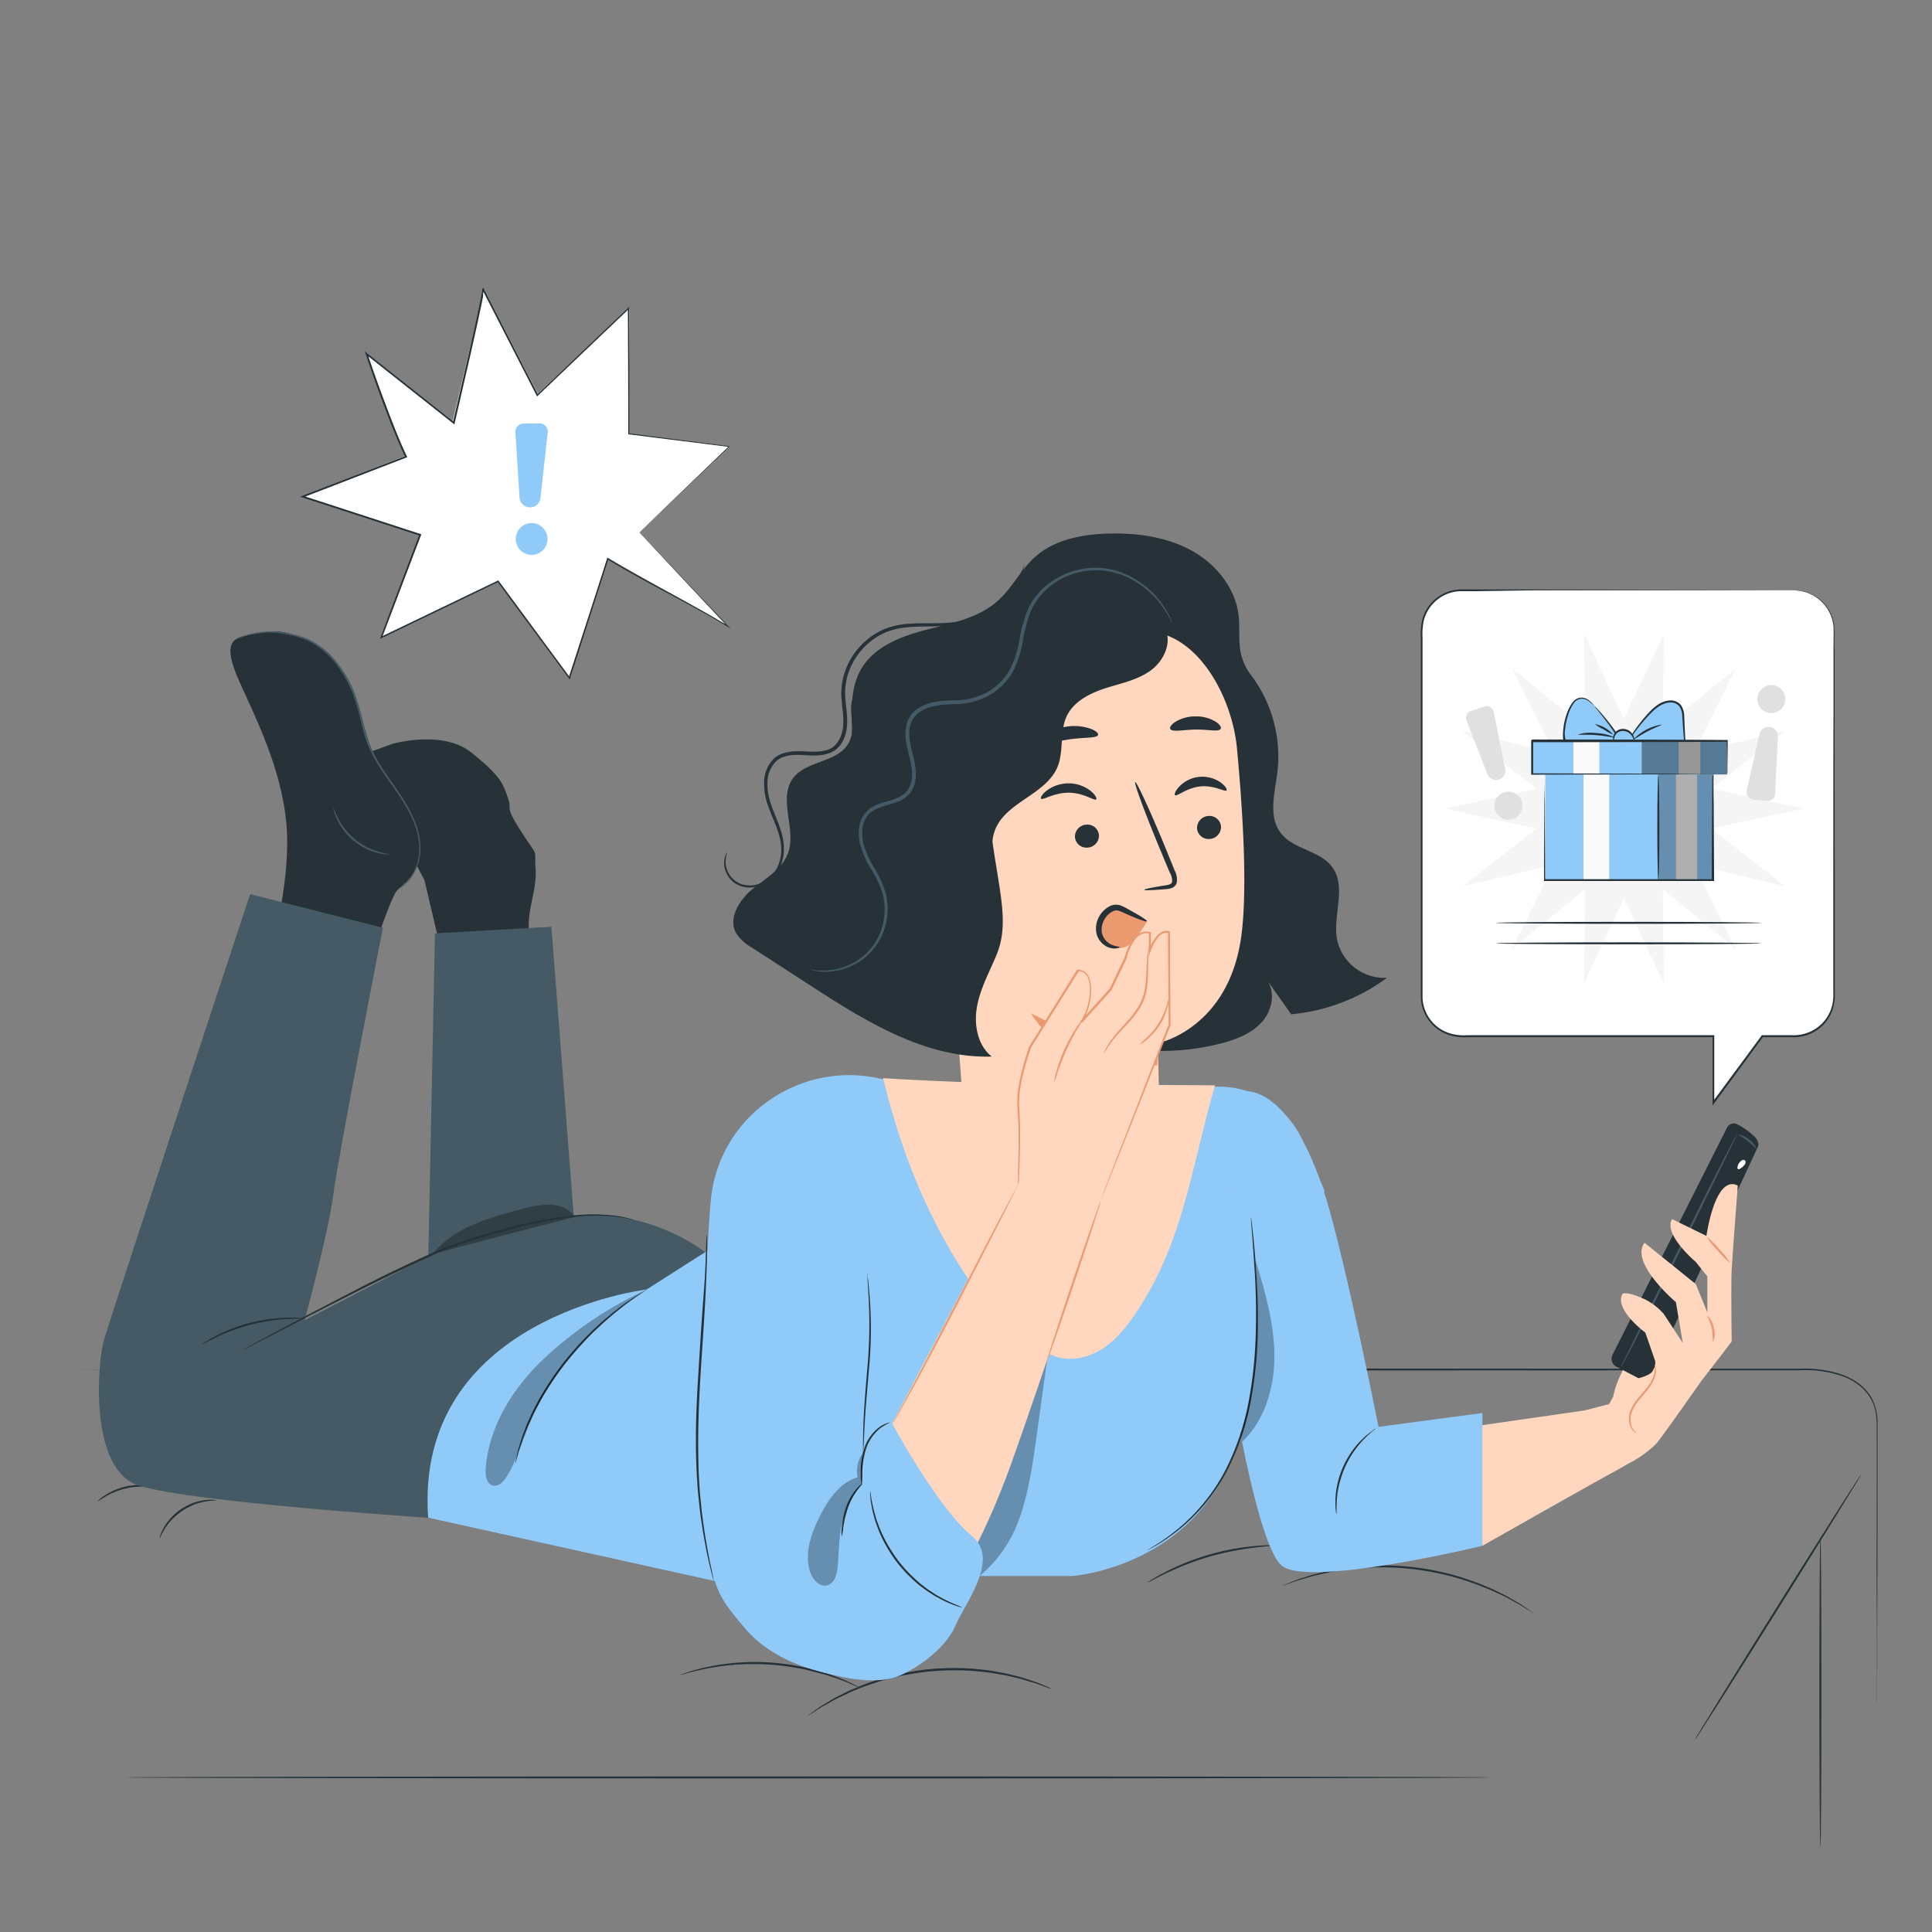 <svg xmlns="http://www.w3.org/2000/svg" viewBox="0 0 500 500"><rect x="0" y="0" width="500" height="500" fill="#808080" stroke="none"/><g id="freepik--Bed--inject-36"><path d="M56,388.27c0,.1-1.06,0-2.74.3a15,15,0,0,0-2.86.76A17.5,17.5,0,0,0,47.18,391a17.17,17.17,0,0,0-2.76,2.35,15.23,15.23,0,0,0-1.8,2.35c-.89,1.44-1.22,2.45-1.31,2.42s0-.27.17-.73a9.34,9.34,0,0,1,.83-1.88A13.1,13.1,0,0,1,44.07,393a14.88,14.88,0,0,1,6.16-4.12,13.35,13.35,0,0,1,3-.68,10.55,10.55,0,0,1,2-.05A2.45,2.45,0,0,1,56,388.27Z" style="fill:#263238"></path><path d="M41.31,385.19c0,.09-1-.17-2.48-.34a18.7,18.7,0,0,0-11.48,2.43c-1.33.77-2.07,1.38-2.13,1.31A7.65,7.65,0,0,1,27.15,387a16.56,16.56,0,0,1,11.73-2.48A7.66,7.66,0,0,1,41.31,385.19Z" style="fill:#263238"></path><path d="M272.07,437.09a5.21,5.21,0,0,1-.65-.2l-1.81-.66-1.3-.48c-.48-.17-1-.31-1.58-.49-1.14-.33-2.42-.78-3.88-1.08l-2.28-.54c-.79-.18-1.64-.28-2.5-.44-1.72-.34-3.59-.5-5.55-.71a67.12,67.12,0,0,0-25.35,2.79c-1.87.63-3.66,1.19-5.27,1.9-.81.34-1.61.63-2.34,1l-2.11,1c-1.37.61-2.51,1.32-3.55,1.89-.52.3-1,.56-1.44.82l-1.17.76-1.62,1a3.08,3.08,0,0,1-.59.33,3.93,3.93,0,0,1,.53-.41l1.57-1.12,1.15-.8c.42-.28.91-.55,1.42-.86,1-.59,2.17-1.34,3.53-2l2.11-1.06c.74-.36,1.54-.66,2.35-1,1.61-.73,3.41-1.31,5.28-2a71.86,71.86,0,0,1,12.63-2.67,71,71,0,0,1,12.91-.14c2,.23,3.85.4,5.58.76.87.17,1.72.29,2.51.48l2.29.57c1.47.33,2.74.81,3.88,1.17.56.18,1.1.34,1.57.52l1.3.53,1.77.75A2.8,2.8,0,0,1,272.07,437.09Z" style="fill:#263238"></path><path d="M485.76,441.18s0-.61,0-1.79,0-2.95,0-5.25c0-4.61,0-11.4-.06-20.12s0-19.37,0-31.71q0-4.62,0-9.57c-.09-3.26.37-6.77-1.12-9.94s-4.45-5.48-7.86-6.68a29.61,29.61,0,0,0-11.07-1.49h0l-175.89.06L94,354.62l-59.27-.09-16.12,0-4.19,0-1.43,0s.49,0,1.43,0l4.19,0,16.12-.05L94,354.25l195.61-.08,175.89.06h0a30,30,0,0,1,11.23,1.53c3.47,1.23,6.65,3.58,8.06,6.89a13.5,13.5,0,0,1,1.11,5.08c0,1.7,0,3.37,0,5q0,5,0,9.57c0,12.34,0,23-.05,31.71s0,15.51-.05,20.12c0,2.3,0,4.06,0,5.25S485.76,441.18,485.76,441.18Z" style="fill:#263238"></path><path d="M397,417.53a3.73,3.73,0,0,1-.61-.34l-1.69-1c-.36-.24-.77-.49-1.21-.77s-.95-.53-1.49-.83c-1.07-.57-2.26-1.3-3.67-1.92l-2.18-1c-.76-.36-1.59-.65-2.42-1-1.66-.72-3.51-1.29-5.44-1.93a70.64,70.64,0,0,0-26.12-2.91c-2,.2-3.95.35-5.73.68-.89.16-1.76.26-2.58.44l-2.35.53c-1.51.29-2.83.74-4,1.06-.59.18-1.14.32-1.64.48l-1.35.48-1.87.65a3.79,3.79,0,0,1-.67.2,2.81,2.81,0,0,1,.63-.29l1.85-.75,1.33-.52c.5-.18,1-.34,1.63-.52,1.18-.36,2.5-.83,4-1.15l2.36-.56c.83-.19,1.7-.31,2.59-.47,1.79-.36,3.73-.52,5.76-.74a68.83,68.83,0,0,1,26.3,2.93c1.94.66,3.79,1.24,5.46,2,.83.35,1.66.66,2.42,1l2.18,1.07c1.41.65,2.59,1.4,3.66,2,.53.31,1,.59,1.47.87l1.19.81,1.64,1.13A3.07,3.07,0,0,1,397,417.53Z" style="fill:#263238"></path><path d="M222.22,436.63a1.91,1.91,0,0,1-.46-.15l-1.27-.54c-.54-.25-1.21-.54-2-.83s-1.69-.69-2.71-1-2.12-.72-3.33-1-2.51-.66-3.89-1a69.06,69.06,0,0,0-9.08-1.3,70,70,0,0,0-9.18,0c-1.41.14-2.74.24-4,.44s-2.39.38-3.44.58-2,.43-2.82.62-1.54.37-2.11.54l-1.33.36a1.43,1.43,0,0,1-.48.09,1.62,1.62,0,0,1,.44-.19l1.31-.45c.57-.2,1.27-.42,2.1-.63s1.76-.5,2.81-.7,2.21-.47,3.46-.64,2.6-.35,4-.49a64.4,64.4,0,0,1,9.26-.08,65.17,65.17,0,0,1,9.15,1.35c1.38.35,2.7.65,3.9,1s2.33.75,3.34,1.12,1.9.75,2.69,1.08,1.45.64,2,.91l1.23.63A1.84,1.84,0,0,1,222.22,436.63Z" style="fill:#263238"></path><path d="M329.19,400a8,8,0,0,1-1.33.17c-.86.07-2.1.21-3.62.4A76.55,76.55,0,0,0,312.52,403a75.08,75.08,0,0,0-11.15,4.37c-1.38.67-2.49,1.24-3.25,1.65a7.47,7.47,0,0,1-1.2.58,6.32,6.32,0,0,1,1.1-.76c.73-.46,1.81-1.09,3.18-1.8a63.3,63.3,0,0,1,23-6.88c1.54-.15,2.78-.23,3.65-.24A5.84,5.84,0,0,1,329.19,400Z" style="fill:#263238"></path><path d="M471.12,478.16c-.14,0-.26-18.07-.26-40.36s.12-40.36.26-40.36.26,18.07.26,40.36S471.26,478.16,471.12,478.16Z" style="fill:#263238"></path><path d="M438.47,450.53c-.12-.08,9.48-15.62,21.44-34.71s21.75-34.52,21.87-34.44-9.47,15.61-21.43,34.71S438.6,450.61,438.47,450.53Z" style="fill:#263238"></path><path d="M386,460c0,.15-79.21.26-176.91.26S32.16,460.13,32.16,460s79.2-.26,176.93-.26S386,459.84,386,460Z" style="fill:#263238"></path></g><g id="freepik--Character--inject-36"><path d="M94.1,254.09c0-.79,6.84-21.83,8.68-23.67s6.4-4.35,6.37-13.29c0-6.34-7.69-13.54-11.11-18.54-2.46-3.6-5.26-17.89-7.89-22.36s-5.21-9-12.48-11.41c-6.16-2.08-6.81-1.53-12.94-.56C60.4,165,57.27,166,62,176.49s10.79,22.62,12.11,36.57-3.69,31.83-3.69,31.83Z" style="fill:#263238"></path><path d="M101.36,192.57s13.09-3.87,20.65,2.21,8.11,7.93,9.41,11.62-1.11,1.66,3.5,8.86,3.32,3.68,3.69,9.58-2.4,10.89-1.66,16.6a33.87,33.87,0,0,1,.18,9l-22.5-2.4-4.79-20.28L96.93,203.27l-1.11-8.67Z" style="fill:#263238"></path><path d="M100.91,221.1s-.28,0-.8,0a5.75,5.75,0,0,1-.94-.08,9.76,9.76,0,0,1-1.24-.23,15.24,15.24,0,0,1-3.08-1.08,16.39,16.39,0,0,1-6.11-5.09,14.66,14.66,0,0,1-1.63-2.83,8.37,8.37,0,0,1-.45-1.17,5.41,5.41,0,0,1-.26-.91c-.11-.5-.16-.79-.12-.79s.36,1.09,1.16,2.72a18.27,18.27,0,0,0,1.68,2.7,17.46,17.46,0,0,0,5.94,4.94,17,17,0,0,0,3,1.15C99.78,221,100.92,221,100.91,221.1Z" style="fill:#455a64"></path><path d="M103,230.05a11.41,11.41,0,0,0,2.79-2.42,13.21,13.21,0,0,0,2.64-9.46,20.76,20.76,0,0,0-1.91-6.65,47.06,47.06,0,0,0-4.1-6.89c-1.61-2.34-3.4-4.74-5-7.41A33,33,0,0,1,95.28,193a42.14,42.14,0,0,1-1.48-4.66,75.47,75.47,0,0,0-2.62-9.16,30.91,30.91,0,0,0-4.46-7.6,20.83,20.83,0,0,0-6-5.2,15.87,15.87,0,0,0-3.32-1.4,26.14,26.14,0,0,0-3.25-.81,22,22,0,0,0-10,.26,24,24,0,0,0-3.48,1.31,12.72,12.72,0,0,1,3.42-1.5,21.57,21.57,0,0,1,10.14-.43,27,27,0,0,1,3.3.78A16,16,0,0,1,80.94,166a21.15,21.15,0,0,1,6.15,5.28A31.05,31.05,0,0,1,91.66,179a75.2,75.2,0,0,1,2.64,9.22,39,39,0,0,0,1.47,4.59A31.37,31.37,0,0,0,97.84,197c1.56,2.65,3.34,5,4.94,7.4a45.77,45.77,0,0,1,4.1,7,20.85,20.85,0,0,1,1.89,6.8,13.31,13.31,0,0,1-2.85,9.62,9.62,9.62,0,0,1-2.09,1.84l-.63.35C103.05,230,103,230.06,103,230.05Z" style="fill:#455a64"></path><path d="M184.77,325.92s-9.42-9.06-25.92-11.19c-14.18-1.83-40.49,6.49-50.21,11.52L78.82,341.67s6.12-22.25,7.46-32.64S99.1,240.1,99.1,240.1l-34.37-8.7S30.91,333.85,27,346.44c-1.82,5.84-3.8,32.1,7.57,37.49,10,4.76,83.74,9.39,83.74,9.39l56.09-31.12Z" style="fill:#455a64"></path><polygon points="112.57 241.54 110.81 327 144.83 330.86 149.1 322.69 142.7 239.84 112.57 241.54" style="fill:#455a64"></polygon><g style="opacity:0.3"><path d="M142.46,311.77a24.45,24.45,0,0,0-7.32,1.12c-8.61,2.22-17.84,4.84-23.35,11.81l.34-.2q18.38-4.87,36.78-9.57A8.31,8.31,0,0,0,142.46,311.77Z"></path></g><path d="M164,315.74a1.1,1.1,0,0,1-.28-.05l-.81-.17-1.3-.31c-.51-.09-1.12-.16-1.8-.27a48.74,48.74,0,0,0-11.57.05,111.12,111.12,0,0,0-16.87,3.37c-6.24,1.75-13.15,3.6-20,6.75s-13.23,6.23-19,9.14-11,5.6-15.36,7.85l-10.33,5.36-2.82,1.43-.74.36a.86.86,0,0,1-.26.11l.24-.15.71-.41,2.78-1.52,10.25-5.5c4.34-2.3,9.52-5,15.32-8s12.19-6.11,19-9.19,13.79-5,20-6.74a109.05,109.05,0,0,1,17-3.27,47.09,47.09,0,0,1,11.63.12c.68.12,1.29.21,1.81.32l1.29.35.79.23Z" style="fill:#263238"></path><path d="M79.09,341.21c0,.09-1.57,0-4.09.12a48.85,48.85,0,0,0-19,4.74c-2.27,1.08-3.62,1.89-3.66,1.81a4.31,4.31,0,0,1,.89-.64,28.4,28.4,0,0,1,2.61-1.5,42.79,42.79,0,0,1,9.28-3.5A43.32,43.32,0,0,1,75,341a30.11,30.11,0,0,1,3,.1A4.16,4.16,0,0,1,79.09,341.21Z" style="fill:#263238"></path><path d="M319,169.56a35,35,0,0,1,11.6,30.19c-.67,5.42-2.46,11.55.88,15.86s10.18,4.46,13.34,8.84c3.72,5.16.07,12.4,1.2,18.66a12.58,12.58,0,0,0,12.93,9.95,49.12,49.12,0,0,1-24.8,9.43l-6.4-9.05c2.44,3.18,1.53,8-1.12,11S320,269,316.14,270A62.32,62.32,0,0,1,262,258.65" style="fill:#263238"></path><path d="M214.61,212.83c1.55-4.1,4-7.85,5.13-12.1,2.39-9.11-1.61-19.68,3.24-27.77,3.45-5.75,10.36-8.32,16.85-10s13.45-3,18.44-7.51c3.66-3.29,5.88-7.94,9.53-11.24,5.2-4.7,12.62-6,19.63-6.14,7.2-.11,14.59.93,20.91,4.4s11.39,9.66,12.21,16.81c.41,3.49-.19,7.1.75,10.48,1,3.72,3.78,6.71,5.39,10.21a18.46,18.46,0,0,1-5.63,21.9l-52.23,61.38c-10.54,3.44-35.41-2.45-43-10.47S210.69,223.19,214.61,212.83Z" style="fill:#263238"></path><path d="M320.13,193.72c-1.36-14.55-11.57-32.14-26-30.16l-45,12.85a8.56,8.56,0,0,0-7.39,8.9L249.25,286H300c-.16-8.83-.36-16.14-.35-16.06s18.53-3.66,21.65-28.07C322.86,229.68,321.64,209.88,320.13,193.72Z" style="fill:#ffd6be"></path><path d="M284.41,216.13a3.12,3.12,0,0,1-2.91,3.23,3,3,0,0,1-3.3-2.71,3.11,3.11,0,0,1,2.9-3.23A3,3,0,0,1,284.41,216.13Z" style="fill:#263238"></path><path d="M316,213.89a3.12,3.12,0,0,1-2.91,3.23,3,3,0,0,1-3.3-2.71,3.12,3.12,0,0,1,2.91-3.23A3,3,0,0,1,316,213.89Z" style="fill:#263238"></path><path d="M317.43,204.53c-.36.56-3.17-1.4-6.81-1s-6.08,2.73-6.53,2.25c-.22-.21.11-1.18,1.17-2.28a8.27,8.27,0,0,1,10.64-1C317.13,203.39,317.61,204.29,317.43,204.53Z" style="fill:#263238"></path><path d="M283.69,206.86c-.45.5-3.2-1.7-7.1-1.71s-6.75,2.06-7.18,1.54c-.2-.23.25-1.14,1.5-2.1a9.44,9.44,0,0,1,5.75-1.86,9.15,9.15,0,0,1,5.64,2C283.5,205.71,283.91,206.63,283.69,206.86Z" style="fill:#263238"></path><path d="M296.13,230.28c0-.19,2.06-.61,5.42-1.14.85-.12,1.66-.31,1.79-.9a4.41,4.41,0,0,0-.65-2.52L300,219.28c-3.8-9.18-6.58-16.74-6.21-16.88s3.75,7.16,7.55,16.34l2.63,6.48a5,5,0,0,1,.54,3.35,2.13,2.13,0,0,1-1.37,1.29,5.59,5.59,0,0,1-1.45.25C298.26,230.4,296.15,230.47,296.13,230.28Z" style="fill:#263238"></path><path d="M299.66,269.89a61.89,61.89,0,0,1-32.8-7.68s8.4,16.44,32.65,13.43Z" style="fill:#eb996e"></path><path d="M284.18,190.19c-.31.92-3.67.59-7.59,1.18s-7.06,1.76-7.61,1c-.25-.38.28-1.26,1.54-2.18a12.64,12.64,0,0,1,5.6-2.15,12.77,12.77,0,0,1,6,.52C283.56,189.05,284.31,189.75,284.18,190.19Z" style="fill:#263238"></path><path d="M315.88,188.68c-.65.78-3.31.07-6.49.13s-5.84.69-6.49-.09c-.28-.37.12-1.15,1.27-1.91a10,10,0,0,1,5.24-1.41,9.82,9.82,0,0,1,5.22,1.38C315.78,187.53,316.17,188.3,315.88,188.68Z" style="fill:#263238"></path><path d="M239.13,179.44c2.39-3.34,6.49-4.92,10.39-6.22a222.94,222.94,0,0,1,51.92-10.7c2,3.7-.22,8.51-3.64,11s-7.71,3.31-11.72,4.6-8.17,3.38-10,7.19c-1.92,4.06-.69,9-2.4,13.16-2.95,7.14-13.18,9-16.09,16.15-2.2,5.41.72,11.41,1.25,17.22a20.87,20.87,0,0,1-21.56,22.77l-.72-62.6C236.54,187.65,236.59,183,239.13,179.44Z" style="fill:#263238"></path><path d="M194.77,230.07c3.42-2.79,7.66-5.15,9.17-9.3,2.19-6.05-2.41-13.49,1-18.94,3.14-5,11.65-4.31,14.59-9.39,2.29-4,0-7.69,1-11.22s6.18-6.44,9.8-5.84l26.52,42.5c2,13.94,4.31,21.42,1,29.37-1.83,4.35-4.15,8.58-5,13.23s.1,10,3.8,12.95c-17.06.55-32.57-9.08-46.89-18.36l-15.15-9.82a11.42,11.42,0,0,1-4.12-3.77C188.37,237.6,191.35,232.87,194.77,230.07Z" style="fill:#263238"></path><path d="M209.51,250.88a7.74,7.74,0,0,0,1.8.44,15.85,15.85,0,0,0,5.31-.13,16.5,16.5,0,0,0,7.57-3.64,16.11,16.11,0,0,0,5.32-9.71,16.71,16.71,0,0,0-.26-6.54,26.79,26.79,0,0,0-2.86-6.46,25,25,0,0,1-3-6.7c-.51-2.39-.39-5.2,1.25-7.17s4.53-2.37,7.25-3.32a7.69,7.69,0,0,0,3.74-2.52,7.6,7.6,0,0,0,1.38-4.4c.11-3.11-1.09-6-1.52-8.94a9.61,9.61,0,0,1,.17-4.34,6.06,6.06,0,0,1,2.61-3.33c2.54-1.64,5.68-1.78,8.7-1.9a18.58,18.58,0,0,0,8.88-2.17,16.65,16.65,0,0,0,6.3-6.22,27.47,27.47,0,0,0,2.58-8.05,39,39,0,0,1,2-7.56,17.15,17.15,0,0,1,4.28-5.84,19.09,19.09,0,0,1,22.42-2.1,23.42,23.42,0,0,1,6.32,5.29,31.6,31.6,0,0,1,3.78,6,2.69,2.69,0,0,0-.15-.44,10.16,10.16,0,0,0-.53-1.28,22.4,22.4,0,0,0-2.8-4.5,23.21,23.21,0,0,0-6.34-5.53,20,20,0,0,0-10.72-2.9,20.33,20.33,0,0,0-12.52,4.86,17.84,17.84,0,0,0-4.54,6.12,38.74,38.74,0,0,0-2.11,7.72,26.53,26.53,0,0,1-2.52,7.76,15.65,15.65,0,0,1-5.94,5.84,17.47,17.47,0,0,1-8.45,2c-3,.13-6.36.23-9.2,2.05a7.11,7.11,0,0,0-3,3.87,10.68,10.68,0,0,0-.21,4.79c.48,3.09,1.63,5.9,1.53,8.77a6.78,6.78,0,0,1-1.17,3.85,6.93,6.93,0,0,1-3.31,2.2c-1.29.48-2.67.78-4,1.28a8,8,0,0,0-3.61,2.35c-1.89,2.32-1.95,5.4-1.4,7.93a25.49,25.49,0,0,0,3.09,6.92,26.1,26.1,0,0,1,2.84,6.25,16,16,0,0,1,.3,6.25,15.66,15.66,0,0,1-5,9.4,16.32,16.32,0,0,1-7.28,3.67A18.19,18.19,0,0,1,209.51,250.88Z" style="fill:#455a64"></path><path d="M188.2,220.55a3.63,3.63,0,0,0-.63,1.37,6.06,6.06,0,0,0,.54,4.24,6.48,6.48,0,0,0,2.06,2.39,6.76,6.76,0,0,0,3.59,1.13,8.47,8.47,0,0,0,7.66-4.38,11.24,11.24,0,0,0,1.45-5.12,15.8,15.8,0,0,0-.93-5.67c-1.18-3.74-3.46-7.44-3.32-11.74a7.87,7.87,0,0,1,2.24-5.75c1.59-1.46,3.95-1.73,6.27-1.64s4.86.44,7.39-.43a6.45,6.45,0,0,0,3.15-2.4,9.24,9.24,0,0,0,1.41-3.7c.44-2.63-.07-5.17-.26-7.58a16.51,16.51,0,0,1,.71-7,17.75,17.75,0,0,1,8.39-10c3.79-2.05,8.06-2.09,11.91-2.14s7.62-.1,10.84-1.2a22.9,22.9,0,0,0,12.25-9.6,16.21,16.21,0,0,0,2.27-5.3,31.12,31.12,0,0,1-2.59,5.09,22.52,22.52,0,0,1-4.46,4.95,22.22,22.22,0,0,1-7.68,4.19c-3.12,1-6.75,1.06-10.63,1.05s-8.28,0-12.33,2.16A18.56,18.56,0,0,0,218.61,174a17.65,17.65,0,0,0-.78,7.38c.21,2.47.68,4.94.27,7.33s-1.69,4.61-3.91,5.34-4.65.42-7,.38-5.05.17-6.92,1.91a8.73,8.73,0,0,0-2.52,6.43,16.68,16.68,0,0,0,1.26,6.4c.74,2,1.57,3.8,2.19,5.62a15.21,15.21,0,0,1,1,5.38,10.67,10.67,0,0,1-1.3,4.81,7.91,7.91,0,0,1-7,4.17,6.31,6.31,0,0,1-3.34-1,6.19,6.19,0,0,1-2-2.18,6,6,0,0,1-.68-4C188,221,188.25,220.58,188.2,220.55Z" style="fill:#263238"></path><path d="M296.58,238.12A54.64,54.64,0,0,0,289.9,235c-2.15-.59-3.54.5-4.67,2.41a6,6,0,0,0,.53,6.33c.77,1.09,3.27,1.77,4.58,1.56a4.12,4.12,0,0,0,2.33-1.14,31.12,31.12,0,0,0,4.27-5.88" style="fill:#eb996e"></path><path d="M289.77,245.08c0,.09-.3.31-1,.38a4.31,4.31,0,0,1-2.76-.73,5.15,5.15,0,0,1-2.33-3.64,6.51,6.51,0,0,1,1.55-5,6.31,6.31,0,0,1,2.26-1.7,3.46,3.46,0,0,1,1.47-.26,3.82,3.82,0,0,1,1.33.31c.77.33,1.34.68,1.93,1l1.59.89c1.94,1.11,3.09,1.9,3,2.09s-1.42-.24-3.49-1.1l-1.68-.72c-.59-.25-1.26-.59-1.86-.8a2.1,2.1,0,0,0-1.7,0,5,5,0,0,0-1.65,1.29,5.37,5.37,0,0,0-1.32,3.86,4.21,4.21,0,0,0,1.55,2.9,4.65,4.65,0,0,0,2.14,1C289.39,245,289.74,245,289.77,245.08Z" style="fill:#263238"></path><path d="M421.83,378.54a27.1,27.1,0,0,0,6.89-5c2.31-2.87,11.51-16.07,11.51-16.07l-14.78-11.54s-6.69,8.57-7.95,15.51l-1.06,1.94L410.21,365Z" style="fill:#ffd6be"></path><path d="M447,291.74l-29.68,58.88a2.29,2.29,0,0,0,1,3.07l5.73,3s2.72-.67,3.53-1.68,24.92-53,27.36-58.22a1.56,1.56,0,0,0,.1-1,3.89,3.89,0,0,0-1.25-1.9,17.85,17.85,0,0,0-4.38-3A1.9,1.9,0,0,0,447,291.74Z" style="fill:#263238"></path><path d="M449.64,293.48a2.47,2.47,0,0,1-.27.63l-.87,1.77c-.78,1.58-1.86,3.78-3.18,6.48-2.72,5.52-6.42,13.06-10.51,21.38s-7.88,15.9-10.65,21.33c-1.38,2.72-2.53,4.91-3.33,6.41-.4.75-.74,1.33-1,1.72a2.61,2.61,0,0,1-.37.58,3.65,3.65,0,0,1,.28-.63l.87-1.76,3.18-6.48,10.51-21.4c4.12-8.34,7.87-15.88,10.65-21.32,1.38-2.72,2.52-4.9,3.33-6.41.4-.75.74-1.32,1-1.71A5.14,5.14,0,0,1,449.64,293.48Z" style="fill:#455a64"></path><path d="M454.6,297.35c-.12.08-1-1-2.24-2s-2.53-1.6-2.48-1.74a5.09,5.09,0,0,1,2.8,1.33A5,5,0,0,1,454.6,297.35Z" style="fill:#455a64"></path><path d="M450.92,300.23a2.48,2.48,0,0,0-1.23,1.65c-.08.25-.08.62.18.7a.55.55,0,0,0,.41-.09,3.87,3.87,0,0,0,1.17-1,1.11,1.11,0,0,0,.29-.92.61.61,0,0,0-.82-.34" style="fill:#fff"></path><path d="M449.74,306.82s-1.38,18-1.58,21.75,0,18.6,0,18.6-10.29,13.64-13.45,17-6.33-7.92-6.33-8.51v-3.36l-2.57-7.42s-8.11-6-5.93-10c0,0,.79-.76,4.74.91a15.49,15.49,0,0,1,5.94,4.24l4.94,7.51L433.72,337s-12.06-10.23-8.11-15.37l13.25,10.68,3,7.32v-9.3l-3-3.75s-8.5-7.13-6.13-11.08l8.9,4.35S443.81,303.85,449.74,306.82Z" style="fill:#ffd6be"></path><path d="M443.27,347.44a24.88,24.88,0,0,0-.23-3.61,26.36,26.36,0,0,0-1.24-3.4,5.44,5.44,0,0,1,1.74,3.29A5.38,5.38,0,0,1,443.27,347.44Z" style="fill:#eb996e"></path><path d="M447.81,326.89a20.65,20.65,0,0,1-3.26-3.24,20.17,20.17,0,0,1-2.88-3.59,20.5,20.5,0,0,1,3.27,3.24A20.79,20.79,0,0,1,447.81,326.89Z" style="fill:#eb996e"></path><path d="M411.58,364.8l-32.81,4.73-3.54,23.8,8.42,6.72s30.57-17.36,35.07-19.72l4.47-2.57-1.69-10.21-10.57-2.75" style="fill:#ffd6be"></path><path d="M423.55,370.89a1.62,1.62,0,0,1-.7-.44,4,4,0,0,1-1.13-1.94,5.5,5.5,0,0,1,.19-3.32,11.71,11.71,0,0,1,2.11-3.46c.91-1.1,1.84-2.08,2.55-3.05a9,9,0,0,0,1.45-2.81,7.16,7.16,0,0,0,.17-2.91,1.73,1.73,0,0,1,.27.77,5.22,5.22,0,0,1-.08,2.23,8.73,8.73,0,0,1-1.42,3c-.72,1-1.64,2-2.54,3.1a12.18,12.18,0,0,0-2.06,3.29,5.35,5.35,0,0,0-.28,3.08,4.11,4.11,0,0,0,.92,1.88C423.33,370.69,423.58,370.85,423.55,370.89Z" style="fill:#eb996e"></path><path d="M187.74,320.72l-20.41,13s-60.2,7.19-56.52,59.05l80.61,17.82,32.12-4.94L232.9,388l-24.08-67.25Z" style="fill:#90CAF9"></path><path d="M337.29,295.52a23.86,23.86,0,0,0-23.38-14.25l-22,1.42-49-.3-15.49-3.33c-20.85-4.49-41.25,10-43.42,31.19-.05.44-.09.89-.13,1.34-2.62,32.55-.7,74.18-.64,82.07.14,17.32,3.51,20.42,9.27,27.41,9.85,11.92,27.42,12.79,27.42,12.79l8.2-26h49.44s23.95-1.63,37.21-22.52c2.67-4.21,4.1-8.21,6.72-14.39,10.72-25.27,21.3-62.8,21.3-62.8Z" style="fill:#90CAF9"></path><path d="M321.78,282.44s12.06-2.4,21.32,27.42c5.09,16.39,13.66,59.4,13.66,59.4l26.89-3.58v34.37s-44.08,10.69-51.71,5.31-16-63.83-16-63.83l3.58-50.94Z" style="fill:#90CAF9"></path><path d="M167.33,333.77a2.14,2.14,0,0,1-.47.36l-1.39.94-1,.66-1.17.85c-.84.61-1.8,1.28-2.81,2.11L158.86,340l-1.68,1.45c-1.18,1-2.34,2.13-3.6,3.3a92.5,92.5,0,0,0-7.45,8.35,84.25,84.25,0,0,0-6.22,9.31c-.79,1.52-1.63,2.94-2.24,4.34l-.93,2-.76,1.9c-.51,1.2-.86,2.32-1.19,3.3-.16.49-.31.95-.46,1.37s-.21.82-.31,1.17q-.27,1-.45,1.62a1.93,1.93,0,0,1-.19.56,2.83,2.83,0,0,1,.09-.58c.09-.43.21-1,.35-1.65.09-.36.18-.76.28-1.18s.26-.9.41-1.39c.3-1,.64-2.14,1.13-3.35.23-.62.47-1.26.73-1.93l.91-2c.6-1.42,1.42-2.85,2.21-4.4a81.42,81.42,0,0,1,6.23-9.39,86.39,86.39,0,0,1,7.53-8.37c1.28-1.17,2.45-2.32,3.65-3.29l1.71-1.43,1.63-1.25c1-.81,2-1.47,2.88-2.06l1.19-.81,1.05-.63,1.45-.86A2.94,2.94,0,0,1,167.33,333.77Z" style="fill:#263238"></path><path d="M314.45,280.88c-6,20.71-8.05,39.88-19.83,57.93-2.45,3.77-5.22,7.46-8.95,10s-8.59,3.72-12.81,2.16c-3.46-1.28-12.33-6.62-14.63-9.51-14.56-18.25-23.68-37.8-29.7-62.44,0,0,22.59,1.51,48.31,1.66C290.51,280.72,314.45,280.88,314.45,280.88Z" style="fill:#ffd6be"></path><path d="M284.86,310.72l17.77-45.36-.1-17,0-7c-3.06-.9-4.93,4.77-4.93,4.77l0-4.58c-4.39-1.31-6.25,6.33-6.25,6.33l-4,8.23-6.2,6.92.26-.42-.7.9-.94,1.05a15.81,15.81,0,0,0,2.43-8.61c0-5.15-3.28-4.74-3.28-4.74L266.51,271s-3.65,10.07-3.05,15.79-.06,21.08-.06,21.08" style="fill:#ffd6be"></path><path d="M263.4,307.87s0-.23,0-.67,0-1.12.05-2c0-1.74.07-4.26.13-7.48a115.77,115.77,0,0,0-.32-11.73,29.25,29.25,0,0,1,.84-7.26,70,70,0,0,1,2.23-7.84v0l12.34-19.81.07-.11h.11a2.83,2.83,0,0,1,1.93.59,3.56,3.56,0,0,1,1.16,1.63,9.29,9.29,0,0,1,.42,3.91,16.1,16.1,0,0,1-2.43,7.6l-.4-.31.94-1.05h0l.7-.9.42.29-.27.42-.41-.3,6.21-6.92,0,.06c1.05-2.2,2.18-4.54,3.31-6.9l.64-1.33,0,0a13.88,13.88,0,0,1,2.1-4.61,5.17,5.17,0,0,1,1.92-1.7,3.63,3.63,0,0,1,2.57-.21l.18,0v.19c0,1.54,0,3.07,0,4.58l-.5-.07a12.11,12.11,0,0,1,1.8-3.41,4.47,4.47,0,0,1,1.47-1.29,2.6,2.6,0,0,1,2-.23l.18,0v.19c0,8.57.09,16.63.13,24v.09c-5.36,13.56-9.83,24.88-13,32.84-1.58,3.94-2.82,7-3.67,9.19l-1,2.42-.26.62a.71.71,0,0,1-.1.2l.07-.22c.06-.15.13-.36.23-.62.21-.58.52-1.39.92-2.45.83-2.15,2-5.28,3.55-9.24l12.79-32.91v.09c-.06-7.38-.12-15.44-.18-24l.18.24a2.83,2.83,0,0,0-2.9,1.36,11.6,11.6,0,0,0-1.71,3.25l-.5,1.38v-1.46c0-1.52,0-3,0-4.58l.19.24a3.15,3.15,0,0,0-2.2.18,4.55,4.55,0,0,0-1.72,1.55,13.45,13.45,0,0,0-2,4.42V248c-.21.44-.42.88-.64,1.32-1.13,2.37-2.26,4.71-3.31,6.9l0,0,0,0-6.2,6.91-.41-.31.26-.42.42.3-.7.9h0l-.94,1.05-.39-.32a15.64,15.64,0,0,0,2.34-7.34,8.77,8.77,0,0,0-.38-3.7,3.13,3.13,0,0,0-1-1.43,2.42,2.42,0,0,0-1.58-.5l.18-.11-12.4,19.78,0,0a68.93,68.93,0,0,0-2.26,7.78,29.72,29.72,0,0,0-.87,7.17,116,116,0,0,1,.23,11.75c-.07,3.23-.17,5.76-.25,7.48-.05.84-.08,1.49-.1,1.95S263.4,307.87,263.4,307.87Z" style="fill:#eb996e"></path><g style="opacity:0.3"><path d="M253.59,407.81a34.18,34.18,0,0,0,10.62-16c2.12-6.37,3.05-13.07,4-19.72l3.12-22.63c-8.83,15.07-15.47,31.16-18.15,48.15C252.58,401.25,254,404.11,253.59,407.81Z"></path></g><path d="M263.84,305.69l-40.7,77.49,6.18,44.48s16.49-4.72,32.44-49c6.41-17.78,23.1-68,23.1-68Z" style="fill:#ffd6be"></path><path d="M323.76,315.11s0,.08.05.24.06.43.1.72c.08.68.18,1.61.32,2.79.26,2.42.6,5.93.89,10.27s.5,9.54.39,15.3a108,108,0,0,1-1.91,18.64,64.77,64.77,0,0,1-6.13,17.7A48.47,48.47,0,0,1,308.34,393a49.53,49.53,0,0,1-8.12,6.36c-1,.65-1.88,1.08-2.44,1.4l-.64.35-.22.1s.06-.06.2-.15l.61-.39c.54-.35,1.37-.8,2.38-1.48a52.49,52.49,0,0,0,8-6.45,49.36,49.36,0,0,0,9-12.22,65.8,65.8,0,0,0,6-17.58A111,111,0,0,0,325,344.42c.14-5.75,0-10.92-.28-15.26s-.52-7.86-.72-10.28c-.1-1.18-.17-2.12-.22-2.8l-.05-.72A.78.78,0,0,1,323.76,315.11Z" style="fill:#263238"></path><path d="M251.63,397.63c-9.09-7.45-21-29.71-21-29.71-6.68,0-7.91,14.34-10.24,19.9L207.11,431c5.56,1.81,18.07,5.93,25.79,2.62,5.35-2.3,12.17-7.59,14.41-13C249.63,415.1,258.87,403.56,251.63,397.63Z" style="fill:#90CAF9"></path><path d="M224.41,329.53a2,2,0,0,1,.09.47c0,.37.1.82.17,1.36.14,1.17.3,2.88.45,5a108.63,108.63,0,0,1-.11,16.57c-.54,6.45-1.09,12.27-1.28,16.5-.1,2.05-.18,3.74-.24,5,0,.54-.06,1-.08,1.36a2.12,2.12,0,0,1-.06.48,1.44,1.44,0,0,1,0-.48c0-.37,0-.82,0-1.37,0-1.18,0-2.9.08-5,.1-4.24.59-10.09,1.14-16.52a127.71,127.71,0,0,0,.26-16.51c-.11-2.11-.21-3.83-.3-5,0-.54-.05-1-.07-1.36A1.39,1.39,0,0,1,224.41,329.53Z" style="fill:#263238"></path><path d="M223.17,383.93c.15.11-2.43,2.46-3.75,6.4a28.53,28.53,0,0,0-1.2,5.12,11.77,11.77,0,0,1-.37,2.18,7.64,7.64,0,0,1,0-2.22,22.21,22.21,0,0,1,1.08-5.26,15.16,15.16,0,0,1,2.63-4.69A6.58,6.58,0,0,1,223.17,383.93Z" style="fill:#263238"></path><path d="M230.35,368.13a18.29,18.29,0,0,0-2.42,1.39,11.63,11.63,0,0,0-3.79,5.41,22.42,22.42,0,0,0-1,6.66,20.37,20.37,0,0,1-.12,2.83,11.51,11.51,0,0,1-.25-2.83,19.78,19.78,0,0,1,.93-6.83,11.11,11.11,0,0,1,4.06-5.54,7.57,7.57,0,0,1,1.89-.94A2,2,0,0,1,230.35,368.13Z" style="fill:#263238"></path><path d="M248.91,416a8,8,0,0,1-1.53-.45,13.12,13.12,0,0,1-1.75-.67,21.13,21.13,0,0,1-2.25-1.07l-1.27-.68c-.45-.25-.87-.55-1.33-.84-.94-.56-1.84-1.29-2.82-2a38.73,38.73,0,0,1-5.58-5.64,38.21,38.21,0,0,1-4.17-6.74,31.5,31.5,0,0,1-1.31-3.21c-.18-.51-.37-1-.51-1.49s-.25-.95-.37-1.4a24.24,24.24,0,0,1-.51-2.43,12.64,12.64,0,0,1-.24-1.86,10.56,10.56,0,0,1-.09-1.6c.13,0,.23,2.28,1.2,5.8.12.44.26.9.4,1.37s.34,1,.52,1.46a33.69,33.69,0,0,0,1.34,3.15,40.23,40.23,0,0,0,4.15,6.63,39.8,39.8,0,0,0,5.48,5.58c.95.74,1.84,1.47,2.75,2,.44.29.86.6,1.29.85l1.24.71C246.75,415.2,249,415.84,248.91,416Z" style="fill:#263238"></path><path d="M183,319.73a.6.6,0,0,1,0,.23c0,.19,0,.41,0,.68,0,.65,0,1.52,0,2.62,0,2.27-.14,5.56-.31,9.62s-.47,8.88-.83,14.24-.77,11.25-1,17.43-.22,12.09,0,17.45c.08,1.33.16,2.64.24,3.91s.25,2.49.36,3.67c.2,2.38.57,4.57.83,6.58.64,4,1.23,7.24,1.74,9.45.22,1.08.4,1.93.53,2.56,0,.27.09.49.12.67a.67.67,0,0,1,0,.23,1,1,0,0,1-.08-.22c-.05-.18-.1-.39-.17-.66-.16-.62-.37-1.47-.63-2.53-.57-2.21-1.22-5.43-1.9-9.44-.28-2-.68-4.21-.9-6.59-.12-1.19-.27-2.42-.38-3.69s-.18-2.58-.27-3.92c-.3-5.37-.33-11.29-.09-17.49s.68-12.08,1-17.44.7-10.18,1-14.23.38-7.34.46-9.61c0-1.1.1-2,.13-2.61,0-.27,0-.49,0-.68A1.45,1.45,0,0,1,183,319.73Z" style="fill:#263238"></path><path d="M231,368.32c11.4-20.42,21.28-40.51,32.52-61.88" style="fill:#ffd6be"></path><path d="M263.53,306.44a4,4,0,0,1-.28.66l-.91,1.83L259,315.61l-11.27,22c-4.43,8.58-8.54,16.3-11.59,21.84-1.53,2.77-2.78,5-3.67,6.53l-1,1.76a3.68,3.68,0,0,1-.39.59,2.67,2.67,0,0,1,.3-.64l.94-1.81,3.52-6.61c3-5.58,7-13.32,11.46-21.89s8.44-16.34,11.4-21.93l3.53-6.61,1-1.78A3.45,3.45,0,0,1,263.53,306.44Z" style="fill:#eb996e"></path><line x1="284.86" y1="310.72" x2="270.67" y2="352.96" style="fill:#ffd6be"></line><path d="M270.67,353c-.14,0,2.93-9.54,6.85-21.2s7.21-21.08,7.34-21-2.93,9.54-6.85,21.2S270.81,353,270.67,353Z" style="fill:#eb996e"></path><path d="M280.15,263.93a15.83,15.83,0,0,1-1.28,2.27,59,59,0,0,0-2.9,5.56,62.48,62.48,0,0,0-2.28,5.83,17.38,17.38,0,0,1-.86,2.47,10.61,10.61,0,0,1,.51-2.57A39.9,39.9,0,0,1,278.55,266,10.9,10.9,0,0,1,280.15,263.93Z" style="fill:#eb996e"></path><path d="M285.66,272.82a4.65,4.65,0,0,1,.42-1.16,16.77,16.77,0,0,1,1.77-2.87c.86-1.14,2-2.39,3.25-3.78a27.94,27.94,0,0,0,3.66-4.76,14.45,14.45,0,0,0,1.72-5.68c.19-1.85.21-3.53.29-4.94a28,28,0,0,1,.33-3.35,4.81,4.81,0,0,1,.3-1.2,8.45,8.45,0,0,1-.1,1.23c-.08.78-.14,1.92-.16,3.33s0,3.1-.19,5a14.23,14.23,0,0,1-1.74,5.88,26.07,26.07,0,0,1-3.76,4.84c-1.27,1.37-2.43,2.58-3.31,3.68A26.85,26.85,0,0,0,285.66,272.82Z" style="fill:#eb996e"></path><path d="M302.63,258a6.89,6.89,0,0,1-.35,2.18,17.37,17.37,0,0,1-2,4.91,17.55,17.55,0,0,1-3.53,4,7.16,7.16,0,0,1-1.79,1.26,12.38,12.38,0,0,1,1.55-1.54,19.08,19.08,0,0,0,5.46-8.73A14.4,14.4,0,0,1,302.63,258Z" style="fill:#eb996e"></path><path d="M356,369.7c.06.08-1.13.88-2.75,2.49a26,26,0,0,0-2.59,3.05,27.24,27.24,0,0,0-2.46,4.22,27.67,27.67,0,0,0-1.6,4.62,24.75,24.75,0,0,0-.62,4c-.17,2.27,0,3.69-.1,3.7a3.29,3.29,0,0,1-.18-1,11.21,11.21,0,0,1-.09-1.17c0-.46,0-1,0-1.57a22.49,22.49,0,0,1,.52-4,23.58,23.58,0,0,1,4.14-9,22.19,22.19,0,0,1,2.73-3c.41-.41.83-.72,1.18-1a10.32,10.32,0,0,1,.95-.69A3.91,3.91,0,0,1,356,369.7Z" style="fill:#263238"></path><g style="opacity:0.3"><path d="M223.35,376a7.9,7.9,0,0,0-1.4,6.34c-4.48,1.26-7.42,5.5-9.56,9.64-2.38,4.57-4.31,9.88-2.74,14.78.63,2,2.42,4.05,4.44,3.51,1.87-.5,2.5-2.8,2.68-4.72.42-4.3.26-8.72,1.56-12.84a19.42,19.42,0,0,1,4.72-8.49l.3-8.22"></path></g><g style="opacity:0.3"><path d="M324.94,326.11a178.33,178.33,0,0,1,.09,23.8c-.48,7.8-1.65,13.42-3.93,21.69l.36,1.55c6-5.71,8.47-14.41,8.35-22.71S327.31,334.07,324.94,326.11Z"></path></g><g style="opacity:0.3"><path d="M139.88,352.47c-7.56,7.43-13.43,17.11-14.19,27.68-.12,1.7.23,3.89,1.89,4.29,1.46.36,2.74-1,3.53-2.26,2.39-3.82,3.7-8.18,5.39-12.35a74,74,0,0,1,30.83-36.06A99.64,99.64,0,0,0,139.88,352.47Z"></path></g></g><g id="freepik--speech-bubble-2--inject-36"><path d="M464.32,152.77h-86a10.38,10.38,0,0,0-10.38,10.38v94.66a10.38,10.38,0,0,0,10.38,10.37h65.15l0,17.17,12.65-17.17h8.22a10.38,10.38,0,0,0,10.37-10.37V163.15A10.38,10.38,0,0,0,464.32,152.77Z" style="fill:#fff"></path><path d="M464.31,152.77l.65,0a8.62,8.62,0,0,1,1.87.26,10.43,10.43,0,0,1,7.9,9.09c.11,2,0,4.13.07,6.46,0,4.66,0,10,0,16,0,11.93,0,26.35.05,42.8,0,8.23,0,17,0,26.14V257a12.46,12.46,0,0,1-.35,3.53,10.55,10.55,0,0,1-4,5.89,10.86,10.86,0,0,1-7,2H456.1l.19-.09c-4,5.42-8.26,11.23-12.64,17.18l-.44.61V268.18l.26.25H379.62a12.16,12.16,0,0,1-5.73-1,10.56,10.56,0,0,1-6.18-9.22c0-1.91,0-3.77,0-5.65V241.45c0-14.72,0-28.93,0-42.46q0-10.14,0-19.77v-9.47c0-1.56,0-3.1,0-4.63a17.13,17.13,0,0,1,.33-4.57,10.55,10.55,0,0,1,9.71-8c1.45-.06,2.84,0,4.24,0l16.07,0,48.46.08,13.18.05,3.43,0,1.16,0-1.16,0-3.43,0-13.18,0-48.46.08L382,153c-1.39,0-2.81,0-4.22,0a10.12,10.12,0,0,0-9.31,7.64,17.41,17.41,0,0,0-.32,4.47c0,1.53,0,3.07,0,4.63v9.47q0,9.61,0,19.77c0,13.53,0,27.74,0,42.46v11.14c0,1.87,0,3.76,0,5.63a10.07,10.07,0,0,0,5.89,8.77,11.66,11.66,0,0,0,5.51.93h64.1v.26c0,5.93,0,11.77,0,17.17l-.44-.14L455.91,268l.07-.1h7.55a10.41,10.41,0,0,0,6.73-1.93,10,10,0,0,0,3.86-5.63,11.87,11.87,0,0,0,.34-3.42V253.5c0-9.18,0-17.91,0-26.14,0-16.45,0-30.87.05-42.8,0-6,0-11.3,0-16,0-2.32.07-4.49,0-6.44a10.35,10.35,0,0,0-7.73-9,9.74,9.74,0,0,0-1.86-.3Z" style="fill:#263238"></path><polygon points="420.26 186.07 430.59 164.04 430.33 188.37 449.19 173 438.4 194.81 462.06 189.14 442.88 204.11 466.66 209.27 442.88 214.43 462.06 229.4 438.4 223.73 449.19 245.54 430.33 230.17 430.59 254.5 420.26 232.47 409.94 254.5 410.2 230.17 391.34 245.54 402.13 223.73 378.47 229.4 397.65 214.43 373.87 209.27 397.65 204.11 378.47 189.14 402.13 194.81 391.34 173 410.2 188.37 409.94 164.04 420.26 186.07" style="fill:#f5f5f5"></polygon><rect x="399.93" y="197.74" width="43.49" height="29.98" transform="translate(-0.36 0.72) rotate(-0.1)" style="fill:#90CAF9"></rect><path d="M412.61,182.67c-1-1-2.18-2.17-3.58-2s-2.21,1.45-2.77,2.67a16.91,16.91,0,0,0-1.51,6.67,3.6,3.6,0,0,0,1,3c.9.71,2.19.5,3.31.27,3.05-.65,7.51-.7,10.55-1.35A67.15,67.15,0,0,0,412.61,182.67Z" style="fill:#90CAF9"></path><path d="M412.61,182.67a4.9,4.9,0,0,1,.61.59c.38.39.92,1,1.58,1.77a61.35,61.35,0,0,1,5,6.8l.17.28-.32.07c-3,.66-6.64.66-10.34,1.33a8,8,0,0,1-2.31.25,2.47,2.47,0,0,1-2-1.2,4.45,4.45,0,0,1-.51-2.16,17.26,17.26,0,0,1,.13-2.06,16.81,16.81,0,0,1,.88-3.68,10,10,0,0,1,1.54-2.94,2.89,2.89,0,0,1,2.47-1.18,3.47,3.47,0,0,1,1.89.86,8.14,8.14,0,0,1,.93.91,1.54,1.54,0,0,1,.27.36s-.44-.44-1.32-1.11a3.36,3.36,0,0,0-1.79-.73,2.56,2.56,0,0,0-2.16,1.12,9.74,9.74,0,0,0-1.42,2.85,17,17,0,0,0-.82,3.6,7.07,7.07,0,0,0,.34,3.9,2,2,0,0,0,1.62.94,7.82,7.82,0,0,0,2.16-.24c3.78-.68,7.37-.66,10.34-1.27l-.14.35a73.08,73.08,0,0,0-4.83-6.88l-1.48-1.85A3.88,3.88,0,0,1,412.61,182.67Z" style="fill:#263238"></path><path d="M421.4,192a32.72,32.72,0,0,1,5-6.89c1.47-1.62,3.19-3.26,5.36-3.55a3.38,3.38,0,0,1,2.78.75,5.05,5.05,0,0,1,1.11,3.51q.25,4.4.49,8.77" style="fill:#90CAF9"></path><path d="M436.13,194.61a5.89,5.89,0,0,1-.16-1.19c-.08-.89-.16-2-.27-3.28s-.21-3-.33-4.85a4.63,4.63,0,0,0-.81-2.56,3,3,0,0,0-2.57-.92c-2,.2-3.62,1.61-4.86,2.88s-2.33,2.57-3.18,3.66a31.09,31.09,0,0,0-1.88,2.67,7.59,7.59,0,0,1-.67,1,4.61,4.61,0,0,1,.49-1.11,22.18,22.18,0,0,1,1.77-2.78,43.06,43.06,0,0,1,3.12-3.77,13.37,13.37,0,0,1,2.19-1.93,6.33,6.33,0,0,1,3-1.14,3.46,3.46,0,0,1,3,1.12,5.09,5.09,0,0,1,.9,2.84c.08,1.8.15,3.45.22,4.87s.07,2.4.1,3.28A5,5,0,0,1,436.13,194.61Z" style="fill:#263238"></path><path d="M417.69,191.85a2.31,2.31,0,0,1,1-2.56,2.69,2.69,0,0,1,2.8,0,3.21,3.21,0,0,1,1.46,2.44" style="fill:#90CAF9"></path><path d="M422.93,191.75c-.08,0-.14-.49-.52-1.15a2.78,2.78,0,0,0-2.34-1.43,2.29,2.29,0,0,0-1.44.45,2.32,2.32,0,0,0-.75,1,5.09,5.09,0,0,0-.19,1.22c-.05,0-.37-.47-.16-1.33a2.56,2.56,0,0,1,.79-1.28,2.69,2.69,0,0,1,1.76-.59,2.88,2.88,0,0,1,1.74.61,3.23,3.23,0,0,1,.92,1.17C423.07,191.22,423,191.75,422.93,191.75Z" style="fill:#263238"></path><rect x="433.74" y="200.43" width="5.48" height="27.25" style="fill:#fafafa"></rect><g style="opacity:0.3"><rect x="429.12" y="197.72" width="14.31" height="29.98" transform="translate(-0.35 0.72) rotate(-0.09)"></rect></g><rect x="396.44" y="191.82" width="50.47" height="8.61" style="fill:#90CAF9"></rect><rect x="434.45" y="191.82" width="5.61" height="8.61" style="fill:#fafafa"></rect><g style="opacity:0.4"><rect x="424.88" y="191.82" width="22.04" height="8.61"></rect></g><path d="M429.17,227.68c-.14,0-.26-6-.26-13.47s.12-13.46.26-13.46.26,6,.26,13.46S429.31,227.68,429.17,227.68Z" style="fill:#263238"></path><rect x="409.81" y="200.43" width="6.65" height="27.25" style="fill:#fafafa"></rect><rect x="407.21" y="191.82" width="6.7" height="8.61" style="fill:#fafafa"></rect><path d="M446.91,200.43a4.09,4.09,0,0,1,0-.57c0-.41,0-1,0-1.66,0-1.5,0-3.64-.06-6.38l.13.14c-10.14.07-29,.12-50.46.12h0c-.05.06.5-.49.26-.26h0v8.58l-.26-.26,36,.09,10.65.08,2.87,0,.74,0a.79.79,0,0,1,.25,0l-.25,0-.74,0-2.87,0-10.65.08-36,.09h-.25v-.26c0-1.38,0-2.8,0-4.24v-4.34h0l.26-.26h0c21.5,0,40.32.05,50.46.13h.14v.13c0,2.74-.05,4.88-.07,6.38,0,.7,0,1.25,0,1.66A2.25,2.25,0,0,1,446.91,200.43Z" style="fill:#263238"></path><path d="M430,187.54c.05.15-1.7.73-3.69,1.78s-3.46,2.14-3.56,2a13.11,13.11,0,0,1,7.25-3.8Z" style="fill:#263238"></path><path d="M417.81,190.82c-.05.15-2.1-.37-4.68-.57s-4.69,0-4.7-.18a11.66,11.66,0,0,1,4.74-.34A12,12,0,0,1,417.81,190.82Z" style="fill:#263238"></path><path d="M417.49,190.11a11.41,11.41,0,0,1-2.39-1.3,11.29,11.29,0,0,1-2.32-1.41,8.35,8.35,0,0,1,4.71,2.71Z" style="fill:#263238"></path><path d="M443.45,200.43a1.81,1.81,0,0,1,0,.51c0,.37,0,.86,0,1.47,0,1.34,0,3.22.06,5.59,0,4.85.06,11.66.1,19.76V228h-.24l-21.77,0-21.77,0h-.24v-.23c0-8.1.07-14.92.09-19.76,0-2.37.05-4.25.07-5.59q0-.91,0-1.47a2.48,2.48,0,0,1,0-.51,4,4,0,0,1,0,.51q0,.56,0,1.47c0,1.34,0,3.22.07,5.59,0,4.84.05,11.66.09,19.76l-.23-.24,21.77,0,21.77,0-.23.24c0-8.1.07-14.91.1-19.76,0-2.37.05-4.25.06-5.59,0-.61,0-1.1,0-1.47A3.28,3.28,0,0,1,443.45,200.43Z" style="fill:#263238"></path><path d="M455.84,238.83c0,.14-15.38.26-34.36.26s-34.37-.12-34.37-.26,15.38-.26,34.37-.26S455.84,238.69,455.84,238.83Z" style="fill:#263238"></path><path d="M455.84,244.13c0,.15-15.38.26-34.36.26s-34.37-.11-34.37-.26,15.38-.26,34.37-.26S455.84,244,455.84,244.13Z" style="fill:#263238"></path><path d="M379.53,186.46l5.4,13.86a2.4,2.4,0,0,0,2.83,1.46h0a2.4,2.4,0,0,0,1.77-2.81l-2.95-14.71a1.89,1.89,0,0,0-2.45-1.42L380.69,184A1.89,1.89,0,0,0,379.53,186.46Z" style="fill:#e0e0e0"></path><path d="M394,208.54a3.62,3.62,0,1,1-3.57-3.66A3.62,3.62,0,0,1,394,208.54Z" style="fill:#e0e0e0"></path><path d="M459.39,205.49l.72-14.85a2.41,2.41,0,0,0-2-2.49h0a2.4,2.4,0,0,0-2.75,1.84l-3.31,14.64a1.9,1.9,0,0,0,1.66,2.3l3.6.35A1.9,1.9,0,0,0,459.39,205.49Z" style="fill:#e0e0e0"></path><path d="M455.14,179.41a3.62,3.62,0,1,1,1.77,4.81A3.62,3.62,0,0,1,455.14,179.41Z" style="fill:#e0e0e0"></path></g><g id="freepik--speech-bubble-1--inject-36"><polygon points="139.16 101.87 162.93 79.71 162.68 112.31 188.85 115.58 165.5 137.84 187.97 161.74 157.19 144.37 147.53 175.5 128.99 150.63 98.26 165.44 108.78 138.45 78.17 128.5 104.89 117.99 94.57 91.16 117.11 109.17 125.25 74.79 139.16 101.87" style="fill:#fff"></polygon><path d="M165.5,137.84s.54.55,1.55,1.61l4.46,4.69,17,17.93.58.62-.72-.45c-4.17-2.56-9-5.19-14.23-8s-11-5.87-16.91-9.48l.23-.09-9.9,30.85-.11.33-.21-.28c-5.78-7.83-12-16.21-18.47-25l.25.06L98.74,165.21l-.48.23.19-.5c3.19-8.43,6.6-17.41,10.08-26.59l.14.27-30.41-9.88-.6-.19.59-.23,23.16-8.94L105,118l-.12.31c-2.08-4.38-3.81-8.86-5.49-13.31s-3.24-8.91-4.74-13.35l-.24-.72.59.48,22.54,17.88-.35.12q2.08-9,4.08-17.68l1.93-8.62.9-4.26.42-2.12.19-1,.08-.53c0-.15,0-.39,0-.41l.31-.31.06.12,14.09,27.56-.31,0,23.63-22.46.3-.28v.4q0,18,0,32.47l-.13-.15,26,3.33.23,0-.16.16-17.38,16.56-4.51,4.28c-1,1-1.55,1.45-1.55,1.45l1.5-1.46,4.45-4.3,17.33-16.69.07.19-26-3.26h-.13v-.13q0-14.52-.1-32.47l.29.13-23.6,22.49-.19.18-.12-.23q-6.74-13.17-14.11-27.55l.37-.19a2,2,0,0,1,0,.65l-.08.54L125,76.8l-.42,2.12c-.3,1.42-.61,2.84-.91,4.27q-.95,4.28-1.92,8.63-2,8.69-4.07,17.68l-.08.34-.27-.21L94.73,91.75l.36-.25q2.25,6.65,4.74,13.33c1.67,4.45,3.4,8.92,5.47,13.27l.1.22-.23.09-3.6,1.39-23.15,8.94,0-.43,30.41,9.89.22.07-.08.2L98.84,165.1l-.29-.27,30.27-14.56.14-.07.1.13,18.44,25-.31,0c3.6-11.16,7-21.57,9.94-30.82l.06-.19.17.1c5.9,3.62,11.63,6.65,16.88,9.51s10,5.5,14.22,8.07l-.14.17-16.93-18.06-4.4-4.71Z" style="fill:#263238"></path><path d="M133.39,111.9l1.06,16.85A2.74,2.74,0,0,0,137,131.3h0a2.73,2.73,0,0,0,2.88-2.43l1.87-16.93a2.14,2.14,0,0,0-2.16-2.38l-4.11.06A2.13,2.13,0,0,0,133.39,111.9Z" style="fill:#90CAF9"></path><path d="M141.49,140.78a4.11,4.11,0,1,1-2.61-5.2A4.12,4.12,0,0,1,141.49,140.78Z" style="fill:#90CAF9"></path></g></svg>